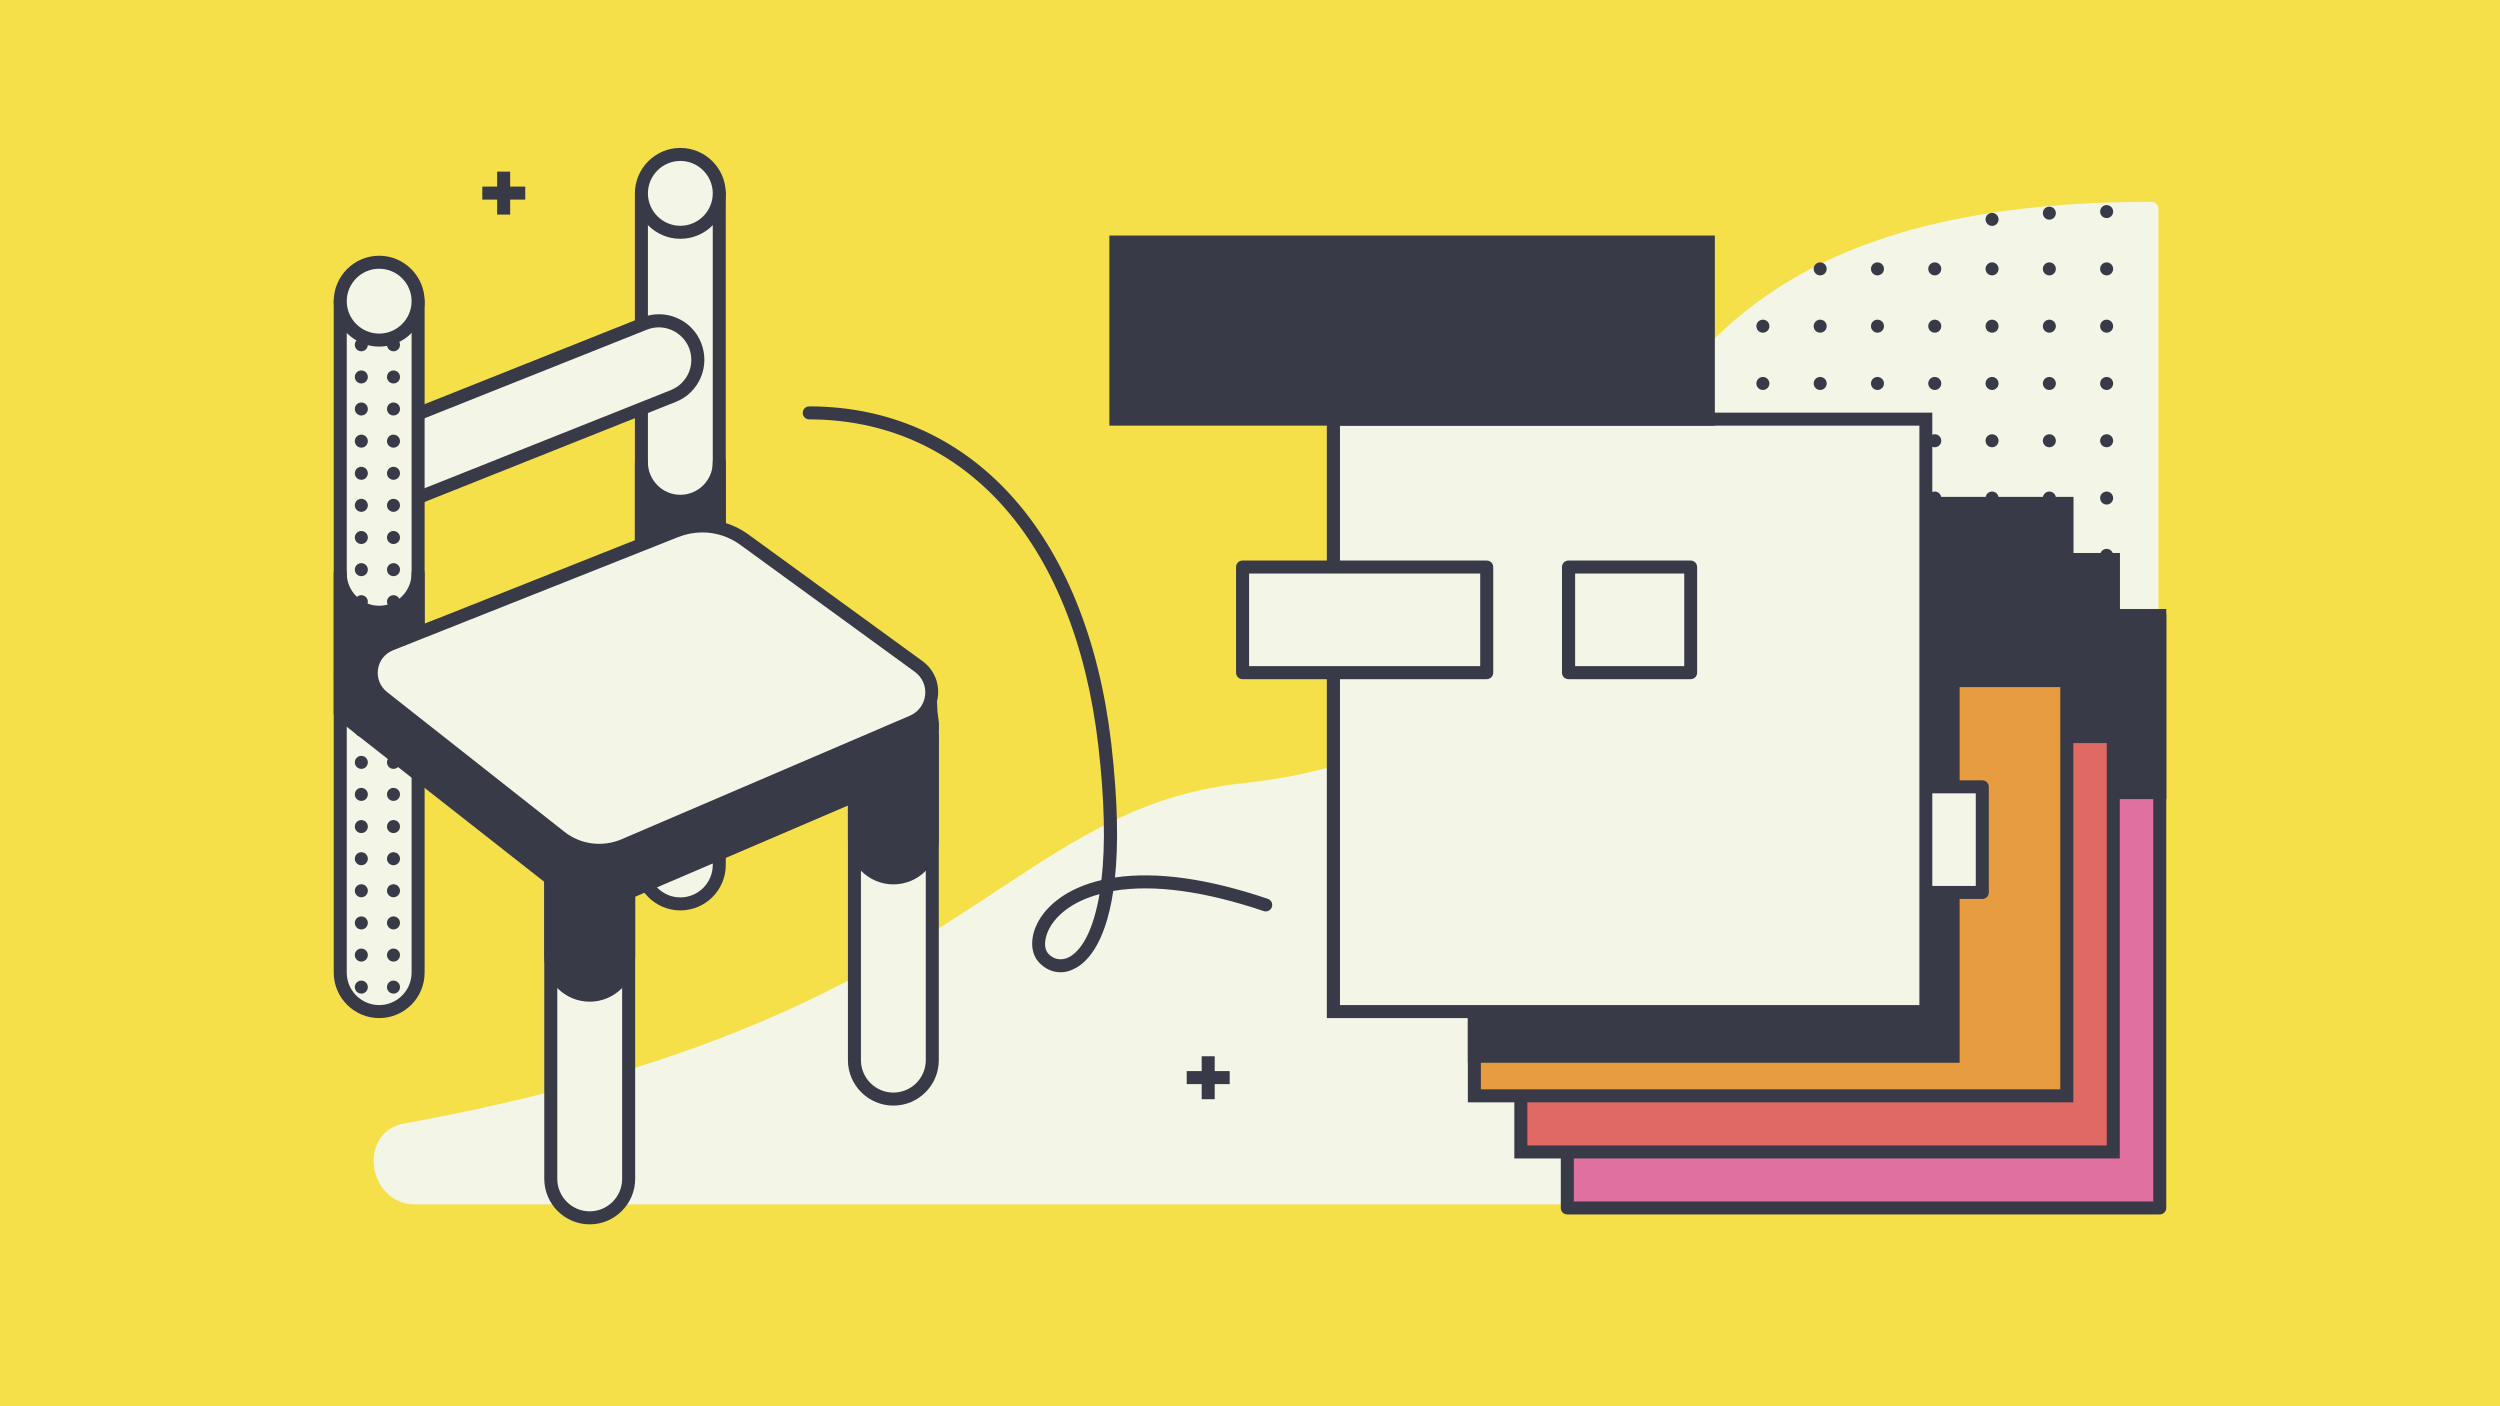 <?xml version="1.0" encoding="utf-8"?>
<!-- Generator: Adobe Illustrator 22.0.1, SVG Export Plug-In . SVG Version: 6.00 Build 0)  -->
<svg version="1.1" id="Layer_1" xmlns="http://www.w3.org/2000/svg" xmlns:xlink="http://www.w3.org/1999/xlink" x="0px" y="0px" viewBox="0 0 1920 1080" style="enable-background:new 0 0 1920 1080;" xml:space="preserve">

<rect y="0" width="1920" height="1080" style="fill:#F6E049;"/>
<g>
	<path d="M1652.5,155c-71.5,0-131.7,7-183.9,21.3c-46.6,12.8-85.6,31.1-119.3,56c-62.4,46.2-95.3,107.1-127,166
		c-51.3,95.2-99.8,185.2-267,203.1c-76.7,8.3-126.3,40.9-189,82.2c-44.4,29.3-94.8,62.4-165.9,94.2c-82.5,36.8-177.3,64.6-289.9,85
		c-17.8,3.2-24.6,18.3-23.4,31.8c1.4,15.1,12.7,30.4,31.9,30.4h1333.7c2.8,0,5-2.2,5-5V160C1657.5,157.3,1655.2,155,1652.5,155z" style="fill:#F3F6E6;"/>
	<g>
		<g>
			<circle cx="1617.9" cy="162.5" r="5" style="fill:#383A48;"/>
		</g>
		<g>
			<circle cx="1617.9" cy="206.5" r="5" style="fill:#383A48;"/>
		</g>
		<g>
			<circle cx="1617.9" cy="250.5" r="5" style="fill:#383A48;"/>
		</g>
		<g>
			<circle cx="1617.9" cy="294.5" r="5" style="fill:#383A48;"/>
		</g>
		<g>
			<circle cx="1617.9" cy="338.5" r="5" style="fill:#383A48;"/>
		</g>
		<g>
			<circle cx="1617.9" cy="382.5" r="5" style="fill:#383A48;"/>
		</g>
		<g>
			<circle cx="1617.9" cy="426.5" r="5" style="fill:#383A48;"/>
		</g>
		<g>
			<circle cx="1573.9" cy="163.7" r="5" style="fill:#383A48;"/>
		</g>
		<g>
			<circle cx="1529.9" cy="168.5" r="5" style="fill:#383A48;"/>
		</g>
		<g>
			<circle cx="1573.9" cy="206.5" r="5" style="fill:#383A48;"/>
		</g>
		<g>
			<circle cx="1573.9" cy="250.5" r="5" style="fill:#383A48;"/>
		</g>
		<g>
			<circle cx="1573.9" cy="294.5" r="5" style="fill:#383A48;"/>
		</g>
		<g>
			<circle cx="1573.9" cy="338.5" r="5" style="fill:#383A48;"/>
		</g>
		<g>
			<circle cx="1573.9" cy="382.5" r="5" style="fill:#383A48;"/>
		</g>
		<g>
			<circle cx="1573.9" cy="426.5" r="5" style="fill:#383A48;"/>
		</g>
		<g>
			<circle cx="1529.9" cy="206.5" r="5" style="fill:#383A48;"/>
		</g>
		<g>
			<circle cx="1529.9" cy="250.5" r="5" style="fill:#383A48;"/>
		</g>
		<g>
			<circle cx="1529.9" cy="294.5" r="5" style="fill:#383A48;"/>
		</g>
		<g>
			<circle cx="1529.9" cy="338.5" r="5" style="fill:#383A48;"/>
		</g>
		<g>
			<circle cx="1529.9" cy="382.5" r="5" style="fill:#383A48;"/>
		</g>
		<g>
			<circle cx="1529.9" cy="426.5" r="5" style="fill:#383A48;"/>
		</g>
		<g>
			<circle cx="1485.9" cy="206.5" r="5" style="fill:#383A48;"/>
		</g>
		<g>
			<circle cx="1485.9" cy="250.5" r="5" style="fill:#383A48;"/>
		</g>
		<g>
			<circle cx="1485.9" cy="294.5" r="5" style="fill:#383A48;"/>
		</g>
		<g>
			<circle cx="1485.9" cy="338.5" r="5" style="fill:#383A48;"/>
		</g>
		<g>
			<circle cx="1485.9" cy="382.5" r="5" style="fill:#383A48;"/>
		</g>
		<g>
			<circle cx="1485.9" cy="426.5" r="5" style="fill:#383A48;"/>
		</g>
		<g>
			<circle cx="1441.9" cy="206.5" r="5" style="fill:#383A48;"/>
		</g>
		<g>
			<circle cx="1441.9" cy="250.5" r="5" style="fill:#383A48;"/>
		</g>
		<g>
			<circle cx="1441.9" cy="294.5" r="5" style="fill:#383A48;"/>
		</g>
		<g>
			<circle cx="1441.9" cy="338.5" r="5" style="fill:#383A48;"/>
		</g>
		<g>
			<circle cx="1441.9" cy="382.5" r="5" style="fill:#383A48;"/>
		</g>
		<g>
			<circle cx="1441.9" cy="426.5" r="5" style="fill:#383A48;"/>
		</g>
		<g>
			<circle cx="1397.9" cy="206.5" r="5" style="fill:#383A48;"/>
		</g>
		<g>
			<circle cx="1397.9" cy="250.5" r="5" style="fill:#383A48;"/>
		</g>
		<g>
			<circle cx="1397.9" cy="294.5" r="5" style="fill:#383A48;"/>
		</g>
		<g>
			<circle cx="1397.9" cy="338.5" r="5" style="fill:#383A48;"/>
		</g>
		<g>
			<circle cx="1397.9" cy="382.5" r="5" style="fill:#383A48;"/>
		</g>
		<g>
			<circle cx="1397.9" cy="426.5" r="5" style="fill:#383A48;"/>
		</g>
		<g>
			<circle cx="1353.9" cy="250.5" r="5" style="fill:#383A48;"/>
		</g>
		<g>
			<circle cx="1353.9" cy="294.5" r="5" style="fill:#383A48;"/>
		</g>
		<g>
			<circle cx="1353.9" cy="338.5" r="5" style="fill:#383A48;"/>
		</g>
		<g>
			<circle cx="1353.9" cy="382.5" r="5" style="fill:#383A48;"/>
		</g>
		<g>
			<circle cx="1353.9" cy="426.5" r="5" style="fill:#383A48;"/>
		</g>
	</g>
	<g>
		<g>
			<g>
				<g>
					<path d="M522.5,694.2L522.5,694.2c-16.5,0-29.9-13.4-29.9-29.9V148.5h59.8v515.8
						C552.4,680.8,539,694.2,522.5,694.2z" style="fill:#F3F6E6;"/>
					<path d="M522.5,699.2c-19.2,0-34.9-15.7-34.9-34.9V148.5c0-2.8,2.2-5,5-5h59.8c2.8,0,5,2.2,5,5v515.8
						C557.4,683.5,541.8,699.2,522.5,699.2z M497.6,153.5v510.8c0,13.7,11.2,24.9,24.9,24.9l0,0c13.7,0,24.9-11.2,24.9-24.9V153.5
						H497.6z" style="fill:#383A48;"/>
				</g>
				<g>
					<path d="M492.6,434.4c0,16.5,13.4,29.9,29.9,29.9l0,0c16.5,0,29.9-13.4,29.9-29.9v-79.3
						c0,16.5-13.4,29.9-29.9,29.9l0,0c-16.5,0-29.9-13.4-29.9-29.9V434.4z" style="fill:#383A48;"/>
					<path d="M522.5,469.3c-19.2,0-34.9-15.7-34.9-34.9v-79.3c0-2.8,2.2-5,5-5s5,2.2,5,5c0,13.7,11.2,24.9,24.9,24.9
						c13.7,0,24.9-11.2,24.9-24.9c0-2.8,2.2-5,5-5s5,2.2,5,5v79.3C557.4,453.7,541.8,469.3,522.5,469.3z M497.6,379.5v54.9
						c0,13.7,11.2,24.9,24.9,24.9c13.7,0,24.9-11.2,24.9-24.9v-54.9c-6.3,6.5-15.2,10.5-24.9,10.5S503.9,386,497.6,379.5z" style="fill:#383A48;"/>
				</g>
				<g>
					
						<ellipse transform="matrix(0.173 -0.985 0.985 0.173 285.597 637.31)" cx="522.5" cy="148.5" rx="29.9" ry="29.9" style="fill:#F3F6E6;"/>
					<path d="M522.5,183.4c-19.2,0-34.9-15.7-34.9-34.9s15.7-34.9,34.9-34.9c19.2,0,34.9,15.7,34.9,34.9
						C557.4,167.8,541.8,183.4,522.5,183.4z M522.5,123.6c-13.7,0-24.9,11.2-24.9,24.9s11.2,24.9,24.9,24.9
						c13.7,0,24.9-11.2,24.9-24.9S536.2,123.6,522.5,123.6z" style="fill:#383A48;"/>
				</g>
			</g>
			<g>
				<path d="M533.7,265.3L533.7,265.3c-6.1-15.3-23.5-22.8-38.8-16.8l-205.3,81.8c-15.3,6.1-22.8,23.5-16.8,38.8
					c6.1,15.3,23.5,22.8,38.8,16.8L517,304.1C532.3,298,539.8,280.6,533.7,265.3z" style="fill:#F3F6E6;"/>
				<path d="M300.7,393c-4.7,0-9.4-1-13.8-2.9c-8.6-3.7-15.2-10.5-18.6-19.2s-3.3-18.1,0.4-26.7
					c3.7-8.6,10.5-15.2,19.2-18.6l205.3-81.8c8.7-3.4,18.2-3.3,26.7,0.4c8.6,3.7,15.2,10.5,18.6,19.2l0,0c3.4,8.7,3.3,18.1-0.4,26.7
					s-10.5,15.2-19.2,18.6l-205.3,81.8C309.4,392.2,305,393,300.7,393z M506,251.4c-3.1,0-6.2,0.6-9.2,1.8L291.5,335
					c-6.2,2.5-11,7.2-13.7,13.3c-2.6,6.1-2.7,12.9-0.3,19.1c2.5,6.2,7.2,11,13.3,13.7c6.1,2.6,12.9,2.7,19.1,0.3l205.3-81.8
					c6.2-2.5,11-7.2,13.7-13.3c2.6-6.1,2.7-12.9,0.3-19.1l0,0c-2.5-6.2-7.2-11-13.3-13.7C512.7,252.1,509.3,251.4,506,251.4z" style="fill:#383A48;"/>
			</g>
			<g>
				<path d="M291.2,776.9L291.2,776.9c-16.5,0-29.9-13.4-29.9-29.9V231.3h59.8V747C321.1,763.5,307.7,776.9,291.2,776.9
					z" style="fill:#F3F6E6;"/>
				<path d="M291.2,781.9c-19.2,0-34.9-15.7-34.9-34.9V231.3c0-2.8,2.2-5,5-5h59.8c2.8,0,5,2.2,5,5V747
					C326.1,766.3,310.5,781.9,291.2,781.9z M266.3,236.3V747c0,13.7,11.2,24.9,24.9,24.9l0,0c13.7,0,24.9-11.2,24.9-24.9V236.3
					H266.3z" style="fill:#383A48;"/>
			</g>
			<g>
				<g>
					<g>
						<circle cx="302.2" cy="264.8" r="5" style="fill:#383A48;"/>
					</g>
					<g>
						<circle cx="302.2" cy="289.5" r="5" style="fill:#383A48;"/>
					</g>
					<g>
						<circle cx="302.2" cy="314.1" r="5" style="fill:#383A48;"/>
					</g>
					<g>
						<circle cx="302.2" cy="338.8" r="5" style="fill:#383A48;"/>
					</g>
					<g>
						<circle cx="302.2" cy="363.5" r="5" style="fill:#383A48;"/>
					</g>
					<g>
						<circle cx="302.2" cy="388.1" r="5" style="fill:#383A48;"/>
					</g>
					<g>
						<circle cx="302.2" cy="412.8" r="5" style="fill:#383A48;"/>
					</g>
					<g>
						<circle cx="302.2" cy="437.5" r="5" style="fill:#383A48;"/>
					</g>
					<g>
						<circle cx="302.2" cy="462.1" r="5" style="fill:#383A48;"/>
					</g>
					<g>
						<circle cx="302.2" cy="486.8" r="5" style="fill:#383A48;"/>
					</g>
					<g>
						<circle cx="302.2" cy="511.5" r="5" style="fill:#383A48;"/>
					</g>
					<g>
						<circle cx="302.2" cy="536.1" r="5" style="fill:#383A48;"/>
					</g>
					<g>
						<circle cx="302.2" cy="560.8" r="5" style="fill:#383A48;"/>
					</g>
					<g>
						<circle cx="302.2" cy="585.5" r="5" style="fill:#383A48;"/>
					</g>
					<g>
						<circle cx="302.2" cy="610.1" r="5" style="fill:#383A48;"/>
					</g>
					<g>
						<circle cx="302.2" cy="634.8" r="5" style="fill:#383A48;"/>
					</g>
					<g>
						<circle cx="302.2" cy="659.5" r="5" style="fill:#383A48;"/>
					</g>
					<g>
						<circle cx="302.2" cy="684.1" r="5" style="fill:#383A48;"/>
					</g>
					<g>
						<circle cx="302.2" cy="708.8" r="5" style="fill:#383A48;"/>
					</g>
					<g>
						<circle cx="302.2" cy="733.5" r="5" style="fill:#383A48;"/>
					</g>
					<g>
						<circle cx="302.2" cy="758.1" r="5" style="fill:#383A48;"/>
					</g>
					<g>
						<circle cx="277.5" cy="264.8" r="5" style="fill:#383A48;"/>
					</g>
					<g>
						<circle cx="277.5" cy="289.5" r="5" style="fill:#383A48;"/>
					</g>
					<g>
						<circle cx="277.5" cy="314.1" r="5" style="fill:#383A48;"/>
					</g>
					<g>
						<circle cx="277.5" cy="338.8" r="5" style="fill:#383A48;"/>
					</g>
					<g>
						<circle cx="277.5" cy="363.5" r="5" style="fill:#383A48;"/>
					</g>
					<g>
						<circle cx="277.5" cy="388.1" r="5" style="fill:#383A48;"/>
					</g>
					<g>
						<circle cx="277.5" cy="412.8" r="5" style="fill:#383A48;"/>
					</g>
					<g>
						<circle cx="277.5" cy="437.5" r="5" style="fill:#383A48;"/>
					</g>
					<g>
						<circle cx="277.5" cy="462.1" r="5" style="fill:#383A48;"/>
					</g>
					<g>
						<circle cx="277.5" cy="486.8" r="5" style="fill:#383A48;"/>
					</g>
					<g>
						<circle cx="277.5" cy="511.5" r="5" style="fill:#383A48;"/>
					</g>
					<g>
						<circle cx="277.5" cy="536.1" r="5" style="fill:#383A48;"/>
					</g>
					<g>
						<circle cx="277.5" cy="560.8" r="5" style="fill:#383A48;"/>
					</g>
					<g>
						<circle cx="277.5" cy="585.5" r="5" style="fill:#383A48;"/>
					</g>
					<g>
						<circle cx="277.5" cy="610.1" r="5" style="fill:#383A48;"/>
					</g>
					<g>
						<circle cx="277.5" cy="634.8" r="5" style="fill:#383A48;"/>
					</g>
					<g>
						<circle cx="277.5" cy="659.5" r="5" style="fill:#383A48;"/>
					</g>
					<g>
						<circle cx="277.5" cy="684.1" r="5" style="fill:#383A48;"/>
					</g>
					<g>
						<circle cx="277.5" cy="708.8" r="5" style="fill:#383A48;"/>
					</g>
					<g>
						<circle cx="277.5" cy="733.5" r="5" style="fill:#383A48;"/>
					</g>
					<g>
						<circle cx="277.5" cy="758.1" r="5" style="fill:#383A48;"/>
					</g>
				</g>
			</g>
			<g>
				<circle cx="291.2" cy="231.3" r="29.9" style="fill:#F3F6E6;"/>
				<path d="M291.2,266.2c-19.2,0-34.9-15.7-34.9-34.9s15.7-34.9,34.9-34.9c19.2,0,34.9,15.7,34.9,34.9
					S310.5,266.2,291.2,266.2z M291.2,206.4c-13.7,0-24.9,11.2-24.9,24.9s11.2,24.9,24.9,24.9c13.7,0,24.9-11.2,24.9-24.9
					S305,206.4,291.2,206.4z" style="fill:#383A48;"/>
			</g>
		</g>
		<g>
			<path d="M261.3,519.6c0,16.5,13.4,29.9,29.9,29.9l0,0c16.5,0,29.9-13.4,29.9-29.9v-79.3c0,16.5-13.4,29.9-29.9,29.9
				l0,0c-16.5,0-29.9-13.4-29.9-29.9V519.6z" style="fill:#383A48;"/>
			<path d="M291.2,554.5c-19.2,0-34.9-15.7-34.9-34.9v-79.3c0-2.8,2.2-5,5-5s5,2.2,5,5c0,13.7,11.2,24.9,24.9,24.9
				s24.9-11.2,24.9-24.9c0-2.8,2.2-5,5-5s5,2.2,5,5v79.3C326.1,538.9,310.5,554.5,291.2,554.5z M266.3,464.7v54.9
				c0,13.7,11.2,24.9,24.9,24.9s24.9-11.2,24.9-24.9v-54.9c-6.3,6.5-15.2,10.5-24.9,10.5S272.7,471.2,266.3,464.7z" style="fill:#383A48;"/>
		</g>
		<g>
			<g>
				<path d="M452.9,935.3L452.9,935.3c-16.5,0-29.9-13.4-29.9-29.9V647.5h59.8v257.9
					C482.8,921.9,469.4,935.3,452.9,935.3z" style="fill:#F3F6E6;"/>
				<path d="M452.9,940.3c-19.2,0-34.9-15.7-34.9-34.9V647.5c0-2.8,2.2-5,5-5h59.8c2.8,0,5,2.2,5,5v257.9
					C487.8,924.6,472.1,940.3,452.9,940.3z M428,652.5v252.9c0,13.7,11.2,24.9,24.9,24.9s24.9-11.2,24.9-24.9V652.5H428z" style="fill:#383A48;"/>
			</g>
			<g>
				<path d="M423,734.4c0,16.5,13.4,29.9,29.9,29.9l0,0c16.5,0,29.9-13.4,29.9-29.9v-79.3c0,16.5-13.4,29.9-29.9,29.9
					l0,0c-16.5,0-29.9-13.4-29.9-29.9V734.4z" style="fill:#383A48;"/>
				<path d="M452.9,769.3c-19.2,0-34.9-15.7-34.9-34.9V655c0-2.8,2.2-5,5-5s5,2.2,5,5c0,13.7,11.2,24.9,24.9,24.9
					s24.9-11.2,24.9-24.9c0-2.8,2.2-5,5-5s5,2.2,5,5v79.3C487.8,753.6,472.1,769.3,452.9,769.3z M428,679.5v54.9
					c0,13.7,11.2,24.9,24.9,24.9s24.9-11.2,24.9-24.9v-54.9c-6.3,6.5-15.2,10.5-24.9,10.5S434.3,685.9,428,679.5z" style="fill:#383A48;"/>
			</g>
			<g>
				<circle cx="452.9" cy="647.5" r="29.9" style="fill:#F3F6E6;"/>
				<path d="M452.9,682.4c-19.2,0-34.9-15.7-34.9-34.9s15.7-34.9,34.9-34.9s34.9,15.7,34.9,34.9
					S472.1,682.4,452.9,682.4z M452.9,622.6c-13.7,0-24.9,11.2-24.9,24.9s11.2,24.9,24.9,24.9s24.9-11.2,24.9-24.9
					S466.6,622.6,452.9,622.6z" style="fill:#383A48;"/>
			</g>
		</g>
		<g>
			<g>
				<path d="M686.1,844.1L686.1,844.1c-16.5,0-29.9-13.4-29.9-29.9V556.3H716v257.9C716,830.7,702.6,844.1,686.1,844.1z
					" style="fill:#F3F6E6;"/>
				<path d="M686.1,849.1c-19.2,0-34.9-15.7-34.9-34.9V556.3c0-2.8,2.2-5,5-5H716c2.8,0,5,2.2,5,5v257.9
					C721,833.5,705.4,849.1,686.1,849.1z M661.2,561.3v252.9c0,13.7,11.2,24.9,24.9,24.9S711,828,711,814.2V561.3H661.2z" style="fill:#383A48;"/>
			</g>
			<g>
				<circle cx="686.1" cy="556.3" r="29.9" style="fill:#F3F6E6;"/>
				<path d="M686.1,591.2c-19.2,0-34.9-15.7-34.9-34.9s15.7-34.9,34.9-34.9s34.9,15.7,34.9,34.9
					S705.4,591.2,686.1,591.2z M686.1,531.4c-13.7,0-24.9,11.2-24.9,24.9s11.2,24.9,24.9,24.9S711,570,711,556.3
					S699.8,531.4,686.1,531.4z" style="fill:#383A48;"/>
			</g>
			<g>
				<path d="M656.2,644.3c0,16.5,13.4,29.9,29.9,29.9l0,0c16.5,0,29.9-13.4,29.9-29.9V565c0,16.5-13.4,29.9-29.9,29.9
					l0,0c-16.5,0-29.9-13.4-29.9-29.9V644.3z" style="fill:#383A48;"/>
				<path d="M686.1,679.2c-19.2,0-34.9-15.7-34.9-34.9V565c0-2.8,2.2-5,5-5s5,2.2,5,5c0,13.7,11.2,24.9,24.9,24.9
					S711,578.7,711,565c0-2.8,2.2-5,5-5s5,2.2,5,5v79.3C721,663.6,705.4,679.2,686.1,679.2z M661.2,589.4v54.9
					c0,13.7,11.2,24.9,24.9,24.9S711,658,711,644.3v-54.9c-6.3,6.5-15.2,10.5-24.9,10.5S667.5,595.9,661.2,589.4z" style="fill:#383A48;"/>
			</g>
		</g>
		<g>
			<path d="M478.9,687.1l221.7-95c9.7-4.1,14.8-13.1,15-22.3c0.1-7.5-1.5-41.8-1.5-41.8l-166.9-93.5l-210.6,45.8
				l-64.2,26.1c-6.7,2.7-11.1,9.3-11.1,16.5v25l169.2,132.9C444.4,691.4,462.9,693.9,478.9,687.1z" style="fill:#383A48;"/>
			<path d="M460.2,695.9c-11.6,0-23.2-3.8-32.7-11.2L258.2,551.8c-1.2-0.9-1.9-2.4-1.9-3.9v-25
				c0-9.3,5.6-17.6,14.2-21.1l64.2-26.1c0.3-0.1,0.5-0.2,0.8-0.3l210.6-45.8c1.2-0.3,2.4-0.1,3.5,0.5l166.9,93.5
				c1.5,0.8,2.5,2.4,2.6,4.1c0.1,1.4,1.7,34.5,1.6,42.1c-0.2,11.9-7.1,22.2-18,26.8l-221.7,95l0,0
				C474.2,694.5,467.2,695.9,460.2,695.9z M478.9,687.1L478.9,687.1L478.9,687.1z M266.3,545.4l167.3,131.4
				c12.3,9.6,28.9,11.7,43.3,5.7l221.7-95c7.3-3.1,11.8-9.9,12-17.7c0.1-6.1-1-30.4-1.4-38.7l-162.8-91.2L338.1,485l-63.8,26
				c-4.9,2-8,6.6-8,11.9V545.4z" style="fill:#383A48;"/>
		</g>
		<g>
			<path d="M478.9,649.2l221.7-95c17.6-7.4,20.3-31.3,4.8-42.5l-133.6-97.2c-15.4-11.1-35.3-13.6-52.9-6.6L300,494.8
				c-17.1,6.8-20.3,29.5-5.8,40.8L430.6,643C444.4,653.6,462.9,656,478.9,649.2z" style="fill:#F3F6E6;"/>
			<path d="M460.2,658c-11.6,0-23.2-3.8-32.7-11.2L291,539.4c-8.2-6.4-12.3-16.4-10.8-26.7c1.5-10.3,8.2-18.8,17.9-22.6
				L517,403.2c19.3-7.6,40.9-4.9,57.7,7.2l133.6,97.2c8.7,6.3,13.3,16.5,12,27.3c-1.2,10.7-7.9,19.7-17.8,23.9l-221.7,95l0,0
				C474.2,656.6,467.2,658,460.2,658z M478.9,649.2L478.9,649.2L478.9,649.2z M539.4,408.9c-6.3,0-12.6,1.2-18.6,3.6l-218.9,86.9
				c-6.3,2.5-10.7,8-11.6,14.7c-1,6.7,1.7,13.2,7,17.4L433.7,639c12.3,9.6,28.9,11.7,43.3,5.7l221.7-95c6.6-2.8,11-8.7,11.8-15.8
				s-2.2-13.8-8-18l-133.6-97.2C560.1,412.2,549.8,408.9,539.4,408.9z" style="fill:#383A48;"/>
		</g>
	</g>
	<g>
		<g>
			<rect x="1203.7" y="472.7" width="455" height="455" style="fill:#E0719E;"/>
			<path d="M1658.7,932.7h-455c-2.8,0-5-2.2-5-5v-455c0-2.8,2.2-5,5-5h455c2.8,0,5,2.2,5,5v455
				C1663.7,930.5,1661.4,932.7,1658.7,932.7z M1208.7,922.7h445v-445h-445V922.7z" style="fill:#383A48;"/>
		</g>
		<g>
			<rect x="1249.7" y="690.4" width="187.5" height="81.1" style="fill:#F3F6E6;"/>
			<path d="M1437.2,776.5h-187.5c-2.8,0-5-2.2-5-5v-81.1c0-2.8,2.2-5,5-5h187.5c2.8,0,5,2.2,5,5v81.1
				C1442.2,774.3,1439.9,776.5,1437.2,776.5z M1254.7,766.5h177.5v-71.1h-177.5V766.5z" style="fill:#383A48;"/>
		</g>
		<g>
			<rect x="1500" y="690.4" width="93.8" height="81.1" style="fill:#F3F6E6;"/>
			<path d="M1593.8,776.5H1500c-2.8,0-5-2.2-5-5v-81.1c0-2.8,2.2-5,5-5h93.8c2.8,0,5,2.2,5,5v81.1
				C1598.8,774.3,1596.5,776.5,1593.8,776.5z M1505,766.5h83.8v-71.1H1505V766.5z" style="fill:#383A48;"/>
		</g>
		<g>
			<rect x="1203.7" y="472.7" width="455" height="136" style="fill:#383A48;"/>
			<path d="M1663.7,613.7h-465v-146h465V613.7z M1208.7,603.7h445v-126h-445V603.7z" style="fill:#383A48;"/>
		</g>
	</g>
	<g>
		<g>
			<rect x="1168" y="429.7" width="455" height="455" style="fill:#E06A63;"/>
			<path d="M1628,889.7h-465v-465h465V889.7z M1173,879.7h445v-445h-445V879.7z" style="fill:#383A48;"/>
		</g>
		<g>
			<rect x="1214" y="647.3" width="187.5" height="81.1" style="fill:#F3F6E6;"/>
			<path d="M1401.5,733.4H1214c-2.8,0-5-2.2-5-5v-81.1c0-2.8,2.2-5,5-5h187.5c2.8,0,5,2.2,5,5v81.1
				C1406.5,731.2,1404.3,733.4,1401.5,733.4z M1219,723.4h177.5v-71.1H1219V723.4z" style="fill:#383A48;"/>
		</g>
		<g>
			<rect x="1464.3" y="647.3" width="93.8" height="81.1" style="fill:#F3F6E6;"/>
			<path d="M1558.1,733.4h-93.8c-2.8,0-5-2.2-5-5v-81.1c0-2.8,2.2-5,5-5h93.8c2.8,0,5,2.2,5,5v81.1
				C1563.1,731.2,1560.8,733.4,1558.1,733.4z M1469.3,723.4h83.8v-71.1h-83.8V723.4z" style="fill:#383A48;"/>
		</g>
		<g>
			<rect x="1168" y="429.7" width="455" height="136" style="fill:#383A48;"/>
			<path d="M1628,570.7h-465v-146h465V570.7z M1173,560.7h445v-126h-445V560.7z" style="fill:#383A48;"/>
		</g>
	</g>
	<g>
		<g>
			<rect x="1132.3" y="386.6" width="455" height="455" style="fill:#E79D3F;"/>
			<path d="M1592.3,846.6h-465v-465h465V846.6z M1137.3,836.6h445v-445h-445V836.6z" style="fill:#383A48;"/>
		</g>
		<g>
			<rect x="1132.3" y="516.6" width="367.7" height="294.6" style="fill:#383A48;"/>
			<path d="M1505,816.2h-377.7V511.6H1505V816.2z M1137.3,806.2H1495V521.6h-357.7V806.2z" style="fill:#383A48;"/>
		</g>
		<g>
			<rect x="1178.3" y="604.3" width="187.5" height="81.1" style="fill:#F3F6E6;"/>
			<path d="M1365.8,690.4h-187.5c-2.8,0-5-2.2-5-5v-81.1c0-2.8,2.2-5,5-5h187.5c2.8,0,5,2.2,5,5v81.1
				C1370.8,688.2,1368.6,690.4,1365.8,690.4z M1183.3,680.4h177.5v-71.1h-177.5V680.4z" style="fill:#383A48;"/>
		</g>
		<g>
			<rect x="1428.6" y="604.3" width="93.8" height="81.1" style="fill:#F3F6E6;"/>
			<path d="M1522.4,690.4h-93.8c-2.8,0-5-2.2-5-5v-81.1c0-2.8,2.2-5,5-5h93.8c2.8,0,5,2.2,5,5v81.1
				C1527.4,688.2,1525.2,690.4,1522.4,690.4z M1433.6,680.4h83.8v-71.1h-83.8V680.4z" style="fill:#383A48;"/>
		</g>
		<g>
			<rect x="1132.3" y="386.6" width="455" height="136" style="fill:#383A48;"/>
			<path d="M1592.3,527.7h-465v-146h465V527.7z M1137.3,517.7h445v-126h-445V517.7z" style="fill:#383A48;"/>
		</g>
	</g>
	<g>
		<rect x="1024.1" y="321.9" width="455" height="455" style="fill:#F3F6E6;"/>
		<path d="M1484,781.9h-465v-465h465V781.9z M1029.1,771.9h445v-445h-445V771.9z" style="fill:#383A48;"/>
	</g>
	<g>
		<rect x="954.3" y="435.5" width="187.5" height="81.1" style="fill:#F3F6E6;"/>
		<path d="M1141.8,521.6H954.3c-2.8,0-5-2.2-5-5v-81.1c0-2.8,2.2-5,5-5h187.5c2.8,0,5,2.2,5,5v81.1
			C1146.8,519.4,1144.6,521.6,1141.8,521.6z M959.3,511.6h177.5v-71.1H959.3V511.6z" style="fill:#383A48;"/>
	</g>
	<g>
		<rect x="1204.7" y="435.5" width="93.8" height="81.1" style="fill:#F3F6E6;"/>
		<path d="M1298.4,521.6h-93.8c-2.8,0-5-2.2-5-5v-81.1c0-2.8,2.2-5,5-5h93.8c2.8,0,5,2.2,5,5v81.1
			C1303.4,519.4,1301.2,521.6,1298.4,521.6z M1209.7,511.6h83.8v-71.1h-83.8V511.6z" style="fill:#383A48;"/>
	</g>
	<rect x="852" y="180.9" width="465" height="146" style="fill:#383A48;"/>
	<g>
		<g>
			<rect x="381.8" y="131.8" width="10" height="33" style="fill:#383A48;"/>
		</g>
		<g>
			<line x1="370.4" y1="148.3" x2="403.3" y2="148.3" style="fill:none;"/>
			<rect x="370.4" y="143.3" width="33" height="10" style="fill:#383A48;"/>
		</g>
	</g>
	<g>
		<g>
			<rect x="922.9" y="811.2" width="10" height="33" style="fill:#383A48;"/>
		</g>
		<g>
			<line x1="911.4" y1="827.6" x2="944.4" y2="827.6" style="fill:none;"/>
			<rect x="911.4" y="822.6" width="33" height="10" style="fill:#383A48;"/>
		</g>
	</g>
	<g>
		<path d="M814.6,746.7c-6.2,0-12.2-2.6-16.8-7.7c-7.3-8.1-6.7-21.8,1.4-34.3c5.4-8.2,18.4-22.2,46.7-28.8
			c3.2-27.2,2.4-61.8-2.4-103.2c-9-78.2-35.1-142.7-75.3-186.4c-38.6-42-89.3-64.2-146.7-64.2c-2.8,0-5-2.2-5-5s2.2-5,5-5
			c60.3,0,113.6,23.3,154.1,67.4c41.7,45.3,68.6,111.7,77.9,192c5.1,44.5,5.4,77.7,2.8,102.4c31.9-4.7,71.3,0.8,117.4,16.4
			c2.6,0.9,4,3.7,3.1,6.3s-3.7,4-6.3,3.1c-45.5-15.3-84.1-20.6-114.7-15.6c-0.3,0-0.5,0.1-0.8,0.1c-6.4,43-21.8,56.2-30.6,60.1
			C821.2,746,817.8,746.7,814.6,746.7z M844.4,686.7c-22.3,6-32.6,17-36.9,23.6c-4.7,7.1-7,17-2.4,22.1c4,4.4,9.6,5.5,15.1,3.1
			c5.6-2.6,16.1-11.2,22.5-40.1C843.4,692.5,843.9,689.7,844.4,686.7z" style="fill:#383A48;"/>
	</g>
</g>
</svg>
